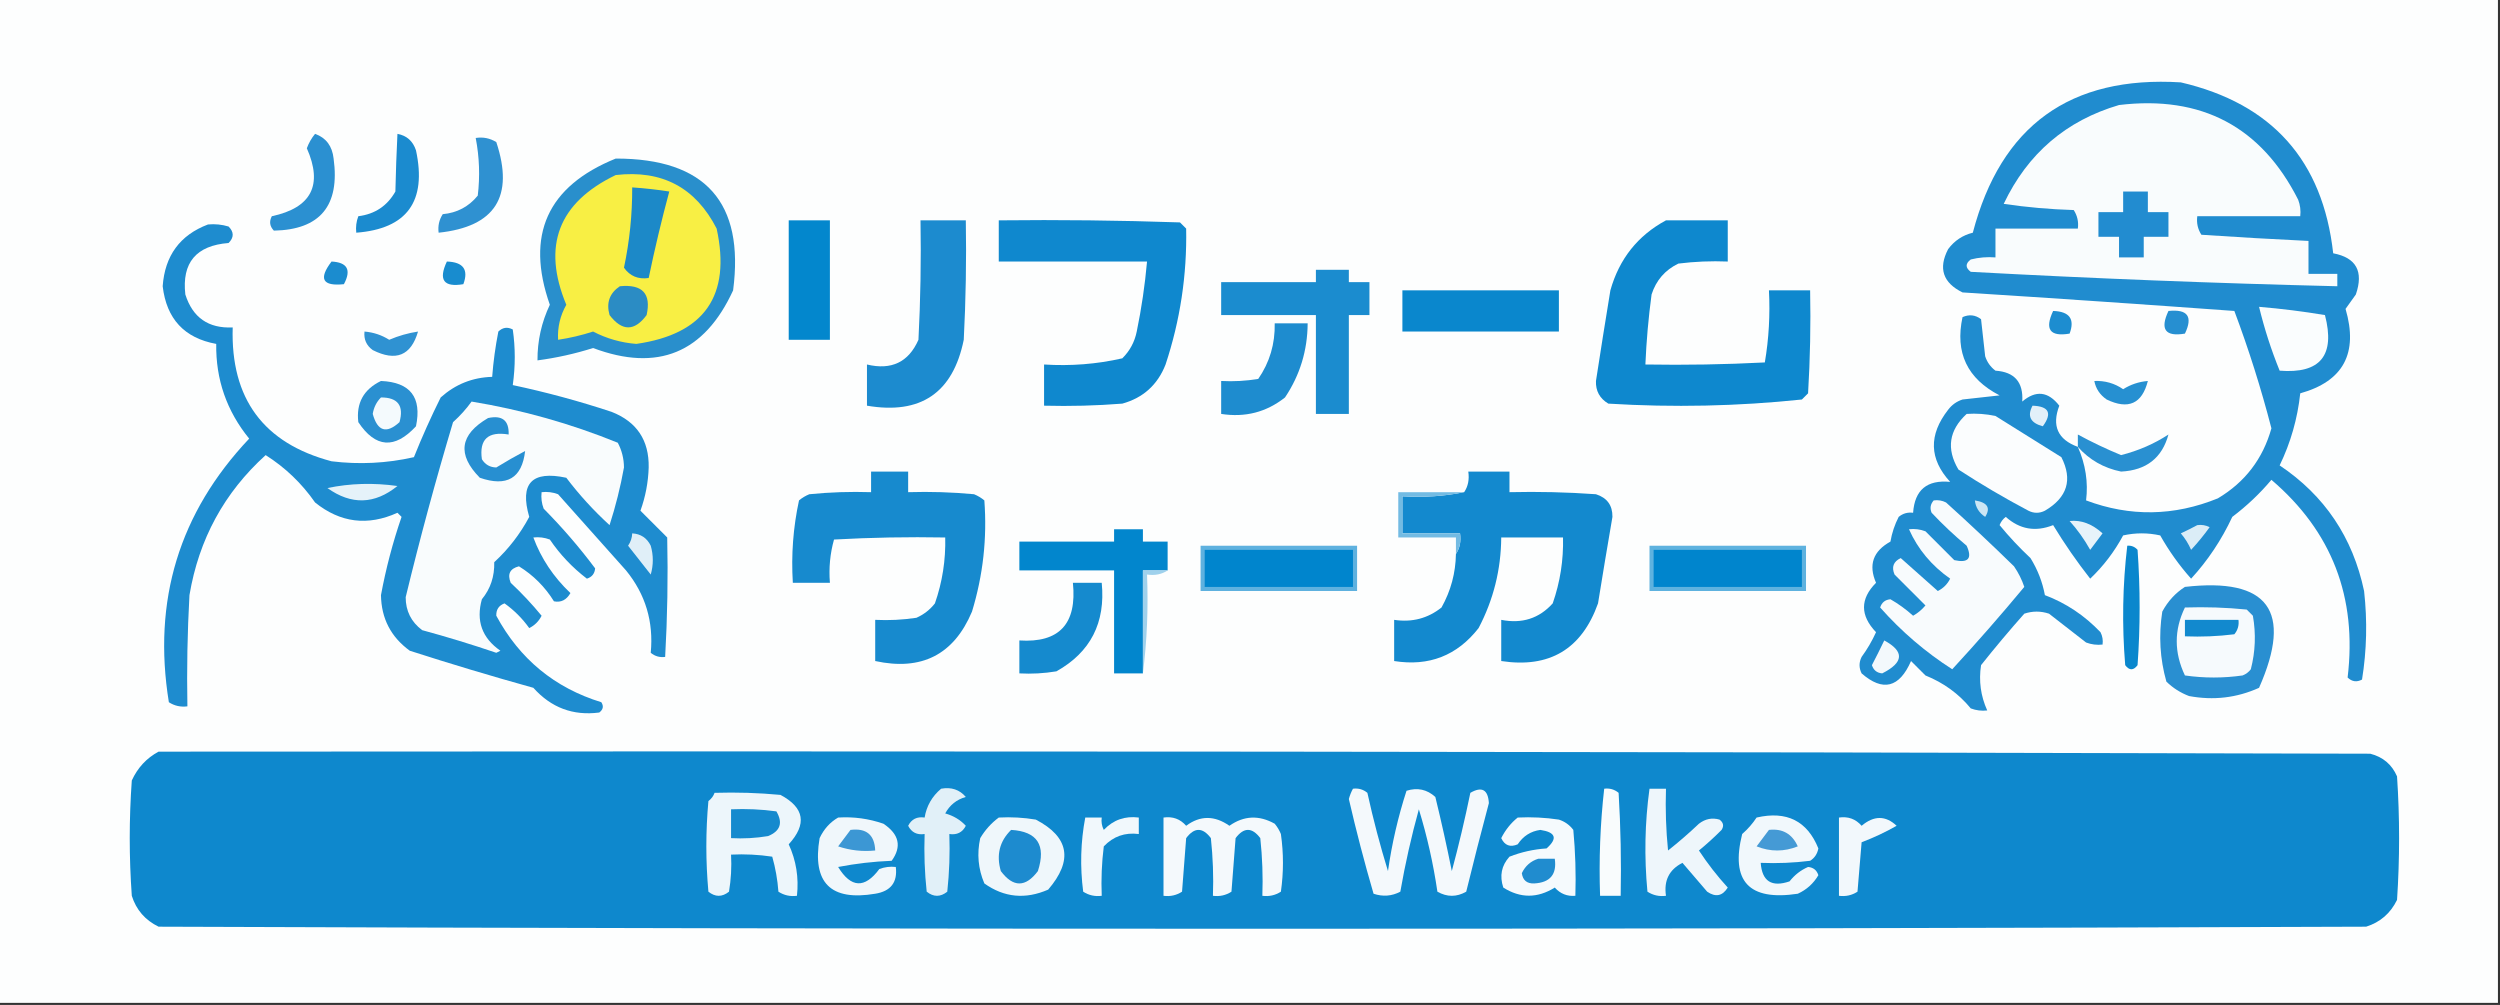 <?xml version="1.0" encoding="UTF-8"?>
<!DOCTYPE svg PUBLIC "-//W3C//DTD SVG 1.1//EN" "http://www.w3.org/Graphics/SVG/1.1/DTD/svg11.dtd">
<svg xmlns="http://www.w3.org/2000/svg" version="1.1" width="607px" height="244px" style="shape-rendering:geometricPrecision; text-rendering:geometricPrecision; image-rendering:optimizeQuality; fill-rule:evenodd; clip-rule:evenodd" xmlns:xlink="http://www.w3.org/1999/xlink">
<rect width="100%" height="100%" fill="#333333" stroke="none"/>
<g><path style="opacity:1" fill="#fdfefe" d="M -0.5,-0.5 C 201.833,-0.5 404.167,-0.5 606.5,-0.5C 606.5,80.833 606.5,162.167 606.5,243.5C 404.167,243.5 201.833,243.5 -0.5,243.5C -0.5,162.167 -0.5,80.833 -0.5,-0.5 Z"/></g>
<g><path style="opacity:1" fill="#208ccf" d="M 504.5,108.5 C 506.378,112.758 507.044,117.091 506.5,121.5C 517.172,125.502 527.838,125.336 538.5,121C 545.094,117.072 549.427,111.405 551.5,104C 549.004,94.344 546.004,84.844 542.5,75.5C 520.515,73.899 498.515,72.399 476.5,71C 471.744,68.661 470.577,65.161 473,60.5C 474.532,58.438 476.532,57.104 479,56.5C 485.815,30.506 502.648,18.34 529.5,20C 551.649,25.157 563.982,38.99 566.5,61.5C 572.095,62.56 573.929,65.894 572,71.5C 571.173,72.662 570.34,73.829 569.5,75C 572.644,85.748 568.977,92.581 558.5,95.5C 557.841,101.64 556.174,107.474 553.5,113C 564.419,120.315 571.253,130.482 574,143.5C 574.812,150.747 574.646,157.914 573.5,165C 572.216,165.684 571.049,165.517 570,164.5C 572.352,145.035 566.186,129.035 551.5,116.5C 548.704,119.829 545.537,122.829 542,125.5C 539.378,131.107 536.045,136.107 532,140.5C 529.142,137.295 526.642,133.795 524.5,130C 521.5,129.333 518.5,129.333 515.5,130C 513.377,133.951 510.711,137.451 507.5,140.5C 504.266,136.378 501.266,132.045 498.5,127.5C 494.222,129.199 490.389,128.533 487,125.5C 486.308,126.025 485.808,126.692 485.5,127.5C 487.817,130.317 490.317,132.984 493,135.5C 494.741,138.309 495.908,141.309 496.5,144.5C 501.615,146.426 506.115,149.426 510,153.5C 510.483,154.448 510.649,155.448 510.5,156.5C 509.127,156.657 507.793,156.49 506.5,156C 503.5,153.667 500.5,151.333 497.5,149C 495.5,148.333 493.5,148.333 491.5,149C 487.881,153.074 484.381,157.241 481,161.5C 480.415,165.322 480.915,168.989 482.5,172.5C 481.127,172.657 479.793,172.49 478.5,172C 475.582,168.446 471.915,165.779 467.5,164C 466.333,162.833 465.167,161.667 464,160.5C 461.159,166.997 457.159,167.997 452,163.5C 451.333,162.167 451.333,160.833 452,159.5C 453.366,157.63 454.533,155.63 455.5,153.5C 451.607,149.423 451.607,145.423 455.5,141.5C 453.607,137.159 454.774,133.826 459,131.5C 459.36,129.392 460.027,127.392 461,125.5C 462.011,124.663 463.178,124.33 464.5,124.5C 464.888,118.95 467.888,116.45 473.5,117C 468.399,111.445 468.232,105.612 473,99.5C 473.903,98.299 475.069,97.465 476.5,97C 479.5,96.667 482.5,96.333 485.5,96C 477.64,91.948 474.64,85.614 476.5,77C 478.112,76.28 479.612,76.446 481,77.5C 481.333,80.5 481.667,83.5 482,86.5C 482.465,87.931 483.299,89.097 484.5,90C 489.142,90.31 491.308,92.81 491,97.5C 494.294,94.689 497.294,95.022 500,98.5C 498.127,103.39 499.627,106.723 504.5,108.5 Z"/></g>
<g><path style="opacity:1" fill="#f9fcfd" d="M 514.5,25.5 C 534.526,23.092 549.026,30.759 558,48.5C 558.49,49.793 558.657,51.127 558.5,52.5C 550.167,52.5 541.833,52.5 533.5,52.5C 533.286,54.144 533.62,55.644 534.5,57C 543.166,57.583 551.833,58.083 560.5,58.5C 560.5,61.167 560.5,63.833 560.5,66.5C 562.833,66.5 565.167,66.5 567.5,66.5C 567.5,67.5 567.5,68.5 567.5,69.5C 537.818,68.781 508.151,67.614 478.5,66C 477.167,65 477.167,64 478.5,63C 480.473,62.505 482.473,62.338 484.5,62.5C 484.5,60.167 484.5,57.833 484.5,55.5C 491.167,55.5 497.833,55.5 504.5,55.5C 504.714,53.856 504.38,52.356 503.5,51C 497.804,50.83 492.138,50.33 486.5,49.5C 492.315,37.278 501.648,29.278 514.5,25.5 Z"/></g>
<g><path style="opacity:1" fill="#2b90d1" d="M 76.5,32.5 C 79.168,33.457 80.668,35.457 81,38.5C 82.567,49.94 77.734,55.774 66.5,56C 65.483,54.95 65.316,53.784 66,52.5C 75.612,50.441 78.446,44.941 74.5,36C 74.978,34.697 75.645,33.531 76.5,32.5 Z"/></g>
<g><path style="opacity:1" fill="#1b8bcf" d="M 96.5,32.5 C 98.752,32.916 100.252,34.249 101,36.5C 103.666,48.887 98.832,55.554 86.5,56.5C 86.343,55.127 86.51,53.793 87,52.5C 91.029,51.989 94.029,49.989 96,46.5C 96.104,41.733 96.271,37.066 96.5,32.5 Z"/></g>
<g><path style="opacity:1" fill="#2f91d1" d="M 115.5,33.5 C 117.288,33.215 118.955,33.548 120.5,34.5C 124.895,47.724 120.228,55.058 106.5,56.5C 106.286,54.856 106.62,53.356 107.5,52C 110.973,51.681 113.806,50.181 116,47.5C 116.564,42.806 116.397,38.14 115.5,33.5 Z"/></g>
<g><path style="opacity:1" fill="#298fcc" d="M 149.5,38.5 C 171.289,38.478 180.789,49.144 178,70.5C 171.013,85.718 159.679,90.385 144,84.5C 139.575,85.898 135.075,86.898 130.5,87.5C 130.474,82.772 131.474,78.272 133.5,74C 127.553,57.063 132.886,45.229 149.5,38.5 Z"/></g>
<g><path style="opacity:1" fill="#f8ef44" d="M 149.5,42.5 C 160.729,41.197 168.896,45.53 174,55.5C 177.557,71.783 171.057,81.117 154.5,83.5C 150.8,83.211 147.3,82.211 144,80.5C 141.209,81.406 138.376,82.073 135.5,82.5C 135.339,79.472 136.006,76.639 137.5,74C 131.558,59.716 135.558,49.216 149.5,42.5 Z"/></g>
<g><path style="opacity:1" fill="#1c89c8" d="M 153.5,45.5 C 156.518,45.704 159.518,46.037 162.5,46.5C 160.627,53.452 158.96,60.452 157.5,67.5C 154.944,67.868 152.944,67.034 151.5,65C 152.859,58.576 153.526,52.076 153.5,45.5 Z"/></g>
<g><path style="opacity:1" fill="#228cd0" d="M 515.5,46.5 C 517.5,46.5 519.5,46.5 521.5,46.5C 521.5,48.167 521.5,49.833 521.5,51.5C 523.167,51.5 524.833,51.5 526.5,51.5C 526.5,53.5 526.5,55.5 526.5,57.5C 524.5,57.5 522.5,57.5 520.5,57.5C 520.5,59.167 520.5,60.833 520.5,62.5C 518.5,62.5 516.5,62.5 514.5,62.5C 514.5,60.833 514.5,59.167 514.5,57.5C 512.833,57.5 511.167,57.5 509.5,57.5C 509.5,55.5 509.5,53.5 509.5,51.5C 511.5,51.5 513.5,51.5 515.5,51.5C 515.5,49.833 515.5,48.167 515.5,46.5 Z"/></g>
<g><path style="opacity:1" fill="#0387cd" d="M 191.5,53.5 C 194.833,53.5 198.167,53.5 201.5,53.5C 201.5,63.167 201.5,72.833 201.5,82.5C 198.167,82.5 194.833,82.5 191.5,82.5C 191.5,72.833 191.5,63.167 191.5,53.5 Z"/></g>
<g><path style="opacity:1" fill="#1c8bcf" d="M 223.5,53.5 C 227.167,53.5 230.833,53.5 234.5,53.5C 234.666,63.172 234.5,72.839 234,82.5C 231.38,95.399 223.547,100.732 210.5,98.5C 210.5,95.167 210.5,91.833 210.5,88.5C 216.44,89.931 220.607,87.931 223,82.5C 223.5,72.839 223.666,63.172 223.5,53.5 Z"/></g>
<g><path style="opacity:1" fill="#0f88ce" d="M 242.5,53.5 C 257.17,53.333 271.837,53.5 286.5,54C 287,54.5 287.5,55 288,55.5C 288.215,66.78 286.548,77.78 283,88.5C 281.073,93.428 277.573,96.594 272.5,98C 266.175,98.499 259.842,98.666 253.5,98.5C 253.5,95.167 253.5,91.833 253.5,88.5C 259.952,88.915 266.285,88.415 272.5,87C 274.317,85.2 275.484,83.034 276,80.5C 277.161,74.874 277.994,69.207 278.5,63.5C 266.5,63.5 254.5,63.5 242.5,63.5C 242.5,60.167 242.5,56.833 242.5,53.5 Z"/></g>
<g><path style="opacity:1" fill="#0e88ce" d="M 404.5,53.5 C 409.5,53.5 414.5,53.5 419.5,53.5C 419.5,56.833 419.5,60.167 419.5,63.5C 415.486,63.334 411.486,63.501 407.5,64C 404.272,65.563 402.105,68.063 401,71.5C 400.243,77.149 399.743,82.816 399.5,88.5C 409.172,88.666 418.839,88.5 428.5,88C 429.475,82.259 429.808,76.425 429.5,70.5C 432.833,70.5 436.167,70.5 439.5,70.5C 439.666,78.84 439.5,87.173 439,95.5C 438.5,96 438,96.5 437.5,97C 421.926,98.635 406.259,98.968 390.5,98C 388.406,96.745 387.406,94.912 387.5,92.5C 388.631,85.154 389.797,77.82 391,70.5C 393.146,62.865 397.646,57.198 404.5,53.5 Z"/></g>
<g><path style="opacity:1" fill="#1e8ccf" d="M 50.5,54.5 C 52.199,54.34 53.866,54.507 55.5,55C 56.833,56.333 56.833,57.667 55.5,59C 47.624,59.617 44.124,63.783 45,71.5C 46.78,77.112 50.613,79.779 56.5,79.5C 55.975,96.788 63.975,107.621 80.5,112C 87.234,112.829 93.901,112.496 100.5,111C 102.477,106.066 104.643,101.232 107,96.5C 110.567,93.298 114.734,91.632 119.5,91.5C 119.781,87.812 120.281,84.145 121,80.5C 122.049,79.483 123.216,79.316 124.5,80C 125.144,84.414 125.144,88.914 124.5,93.5C 132.617,95.224 140.617,97.39 148.5,100C 154.619,102.4 157.619,106.9 157.5,113.5C 157.39,117.106 156.723,120.606 155.5,124C 157.6,126.1 159.767,128.267 162,130.5C 162.212,140.166 162.045,149.832 161.5,159.5C 160.178,159.67 159.011,159.337 158,158.5C 158.72,150.947 156.72,144.28 152,138.5C 146.5,132.333 141,126.167 135.5,120C 134.207,119.51 132.873,119.343 131.5,119.5C 131.343,120.873 131.51,122.207 132,123.5C 136.526,128.072 140.693,132.905 144.5,138C 144.387,139.28 143.72,140.113 142.5,140.5C 138.979,137.813 135.979,134.647 133.5,131C 132.207,130.51 130.873,130.343 129.5,130.5C 131.38,135.583 134.38,140.083 138.5,144C 137.534,145.678 136.201,146.345 134.5,146C 132.321,142.488 129.488,139.654 126,137.5C 123.812,138.059 123.146,139.393 124,141.5C 126.683,144.016 129.183,146.683 131.5,149.5C 130.833,150.833 129.833,151.833 128.5,152.5C 126.833,150.167 124.833,148.167 122.5,146.5C 121.119,147 120.453,148 120.5,149.5C 126.172,160.011 134.672,167.011 146,170.5C 146.617,171.449 146.451,172.282 145.5,173C 139.151,173.83 133.818,171.83 129.5,167C 119.429,164.198 109.429,161.198 99.5,158C 94.918,154.67 92.585,150.17 92.5,144.5C 93.697,138.047 95.363,131.714 97.5,125.5C 97.167,125.167 96.833,124.833 96.5,124.5C 89.288,127.765 82.621,126.932 76.5,122C 73.264,117.352 69.264,113.518 64.5,110.5C 54.442,119.609 48.276,130.942 46,144.5C 45.5,153.494 45.334,162.494 45.5,171.5C 43.856,171.714 42.356,171.38 41,170.5C 36.996,145.822 43.496,124.489 60.5,106.5C 55.042,99.792 52.375,92.125 52.5,83.5C 44.758,82.089 40.425,77.422 39.5,69.5C 40.03,62.075 43.697,57.075 50.5,54.5 Z"/></g>
<g><path style="opacity:1" fill="#1b8ccf" d="M 80.5,63.5 C 84.35,63.701 85.35,65.534 83.5,69C 78.289,69.546 77.289,67.713 80.5,63.5 Z"/></g>
<g><path style="opacity:1" fill="#188ccf" d="M 108.5,63.5 C 112.485,63.629 113.818,65.463 112.5,69C 107.728,69.81 106.395,67.977 108.5,63.5 Z"/></g>
<g><path style="opacity:1" fill="#1b8ccf" d="M 319.5,65.5 C 322.167,65.5 324.833,65.5 327.5,65.5C 327.5,66.5 327.5,67.5 327.5,68.5C 329.167,68.5 330.833,68.5 332.5,68.5C 332.5,71.167 332.5,73.833 332.5,76.5C 330.833,76.5 329.167,76.5 327.5,76.5C 327.5,84.5 327.5,92.5 327.5,100.5C 324.833,100.5 322.167,100.5 319.5,100.5C 319.5,92.5 319.5,84.5 319.5,76.5C 311.833,76.5 304.167,76.5 296.5,76.5C 296.5,73.833 296.5,71.167 296.5,68.5C 304.167,68.5 311.833,68.5 319.5,68.5C 319.5,67.5 319.5,66.5 319.5,65.5 Z"/></g>
<g><path style="opacity:1" fill="#2b8cc4" d="M 150.5,69.5 C 155.987,68.962 158.153,71.295 157,76.5C 154.048,80.481 151.048,80.481 148,76.5C 147.162,73.519 147.995,71.186 150.5,69.5 Z"/></g>
<g><path style="opacity:1" fill="#0a87cd" d="M 340.5,70.5 C 353.167,70.5 365.833,70.5 378.5,70.5C 378.5,73.833 378.5,77.167 378.5,80.5C 365.833,80.5 353.167,80.5 340.5,80.5C 340.5,77.167 340.5,73.833 340.5,70.5 Z"/></g>
<g><path style="opacity:1" fill="#fafdfe" d="M 548.5,74.5 C 553.852,74.946 559.185,75.613 564.5,76.5C 567.046,86.286 563.379,90.786 553.5,90C 551.446,84.95 549.78,79.783 548.5,74.5 Z"/></g>
<g><path style="opacity:1" fill="#1d8dd0" d="M 498.5,75.5 C 502.485,75.629 503.818,77.463 502.5,81C 497.728,81.81 496.395,79.977 498.5,75.5 Z"/></g>
<g><path style="opacity:1" fill="#268fd1" d="M 526.5,75.5 C 531.159,75.015 532.492,76.848 530.5,81C 525.728,81.81 524.395,79.977 526.5,75.5 Z"/></g>
<g><path style="opacity:1" fill="#1e8ccf" d="M 309.5,78.5 C 312.167,78.5 314.833,78.5 317.5,78.5C 317.463,85.083 315.629,91.083 312,96.5C 307.49,100.078 302.324,101.412 296.5,100.5C 296.5,97.833 296.5,95.167 296.5,92.5C 299.518,92.665 302.518,92.498 305.5,92C 308.274,87.991 309.607,83.491 309.5,78.5 Z"/></g>
<g><path style="opacity:1" fill="#2f92d2" d="M 88.5,80.5 C 90.675,80.682 92.675,81.349 94.5,82.5C 96.762,81.533 99.095,80.866 101.5,80.5C 99.8,86.342 96.134,87.842 90.5,85C 88.963,83.89 88.296,82.39 88.5,80.5 Z"/></g>
<g><path style="opacity:1" fill="#2690d1" d="M 508.5,92.5 C 511.09,92.396 513.423,93.063 515.5,94.5C 517.325,93.349 519.325,92.682 521.5,92.5C 520.092,98.035 516.758,99.535 511.5,97C 509.859,95.871 508.859,94.371 508.5,92.5 Z"/></g>
<g><path style="opacity:1" fill="#2a90d1" d="M 92.5,92.5 C 99.632,92.802 102.465,96.469 101,103.5C 95.833,109.092 91.167,108.759 87,102.5C 86.448,97.879 88.281,94.545 92.5,92.5 Z"/></g>
<g><path style="opacity:1" fill="#f4fafd" d="M 92.5,96.5 C 96.605,96.496 98.105,98.496 97,102.5C 93.828,105.388 91.661,104.722 90.5,100.5C 90.752,98.927 91.418,97.594 92.5,96.5 Z"/></g>
<g><path style="opacity:1" fill="#f9fcfd" d="M 114.5,97.5 C 126.718,99.513 138.552,102.846 150,107.5C 150.985,109.366 151.485,111.366 151.5,113.5C 150.649,118.236 149.483,122.902 148,127.5C 144.131,123.966 140.631,120.133 137.5,116C 129.131,114.201 126.131,117.368 128.5,125.5C 126.284,129.662 123.451,133.329 120,136.5C 120.093,139.956 119.093,142.956 117,145.5C 115.534,150.735 117.034,154.901 121.5,158C 121.167,158.167 120.833,158.333 120.5,158.5C 114.561,156.479 108.561,154.645 102.5,153C 99.833,151 98.5,148.333 98.5,145C 101.951,130.754 105.784,116.587 110,102.5C 111.707,100.963 113.207,99.296 114.5,97.5 Z"/></g>
<g><path style="opacity:1" fill="#e2f0f9" d="M 493.5,98.5 C 497.491,98.648 498.324,100.314 496,103.5C 492.98,102.7 492.146,101.033 493.5,98.5 Z"/></g>
<g><path style="opacity:1" fill="#fbfdfe" d="M 477.5,100.5 C 479.857,100.337 482.19,100.503 484.5,101C 489.833,104.333 495.167,107.667 500.5,111C 503.282,116.468 501.949,120.801 496.5,124C 495.167,124.667 493.833,124.667 492.5,124C 486.669,120.919 481.002,117.585 475.5,114C 472.532,108.971 473.199,104.471 477.5,100.5 Z"/></g>
<g><path style="opacity:1" fill="#278fd1" d="M 118.5,101.5 C 121.95,100.756 123.616,102.09 123.5,105.5C 118.499,104.671 116.332,106.671 117,111.5C 117.804,112.804 118.971,113.471 120.5,113.5C 122.847,112.058 125.18,110.724 127.5,109.5C 126.742,116.109 123.075,118.276 116.5,116C 110.947,110.366 111.613,105.533 118.5,101.5 Z"/></g>
<g><path style="opacity:1" fill="#2990d1" d="M 504.5,108.5 C 504.5,107.5 504.5,106.5 504.5,105.5C 507.857,107.329 511.357,108.996 515,110.5C 519.186,109.439 523.019,107.772 526.5,105.5C 524.953,111.196 521.119,114.196 515,114.5C 510.8,113.652 507.3,111.652 504.5,108.5 Z"/></g>
<g><path style="opacity:1" fill="#178ace" d="M 211.5,114.5 C 214.5,114.5 217.5,114.5 220.5,114.5C 220.5,116.167 220.5,117.833 220.5,119.5C 225.844,119.334 231.177,119.501 236.5,120C 237.416,120.374 238.25,120.874 239,121.5C 239.69,130.675 238.69,139.675 236,148.5C 231.604,158.949 223.77,162.949 212.5,160.5C 212.5,157.167 212.5,153.833 212.5,150.5C 215.85,150.665 219.183,150.498 222.5,150C 224.286,149.215 225.786,148.049 227,146.5C 228.803,141.318 229.636,135.984 229.5,130.5C 220.494,130.334 211.494,130.5 202.5,131C 201.544,134.394 201.211,137.894 201.5,141.5C 198.5,141.5 195.5,141.5 192.5,141.5C 192.08,134.716 192.58,128.05 194,121.5C 194.75,120.874 195.584,120.374 196.5,120C 201.489,119.501 206.489,119.334 211.5,119.5C 211.5,117.833 211.5,116.167 211.5,114.5 Z"/></g>
<g><path style="opacity:1" fill="#1389ce" d="M 353.5,134.5 C 354.451,133.081 354.784,131.415 354.5,129.5C 349.833,129.5 345.167,129.5 340.5,129.5C 340.5,126.5 340.5,123.5 340.5,120.5C 345.695,120.821 350.695,120.487 355.5,119.5C 356.451,118.081 356.784,116.415 356.5,114.5C 359.833,114.5 363.167,114.5 366.5,114.5C 366.5,116.167 366.5,117.833 366.5,119.5C 373.508,119.334 380.508,119.5 387.5,120C 390.203,120.865 391.536,122.699 391.5,125.5C 390.297,132.499 389.13,139.499 388,146.5C 384.037,157.625 376.204,162.291 364.5,160.5C 364.5,157.167 364.5,153.833 364.5,150.5C 369.535,151.498 373.702,150.165 377,146.5C 378.803,141.318 379.636,135.984 379.5,130.5C 374.5,130.5 369.5,130.5 364.5,130.5C 364.444,138.295 362.611,145.629 359,152.5C 353.787,159.184 346.954,161.851 338.5,160.5C 338.5,157.167 338.5,153.833 338.5,150.5C 342.839,151.154 346.673,150.154 350,147.5C 352.26,143.46 353.427,139.127 353.5,134.5 Z"/></g>
<g><path style="opacity:1" fill="#e5f2f9" d="M 79.5,118.5 C 84.985,117.348 90.651,117.182 96.5,118C 90.966,122.481 85.299,122.647 79.5,118.5 Z"/></g>
<g><path style="opacity:1" fill="#f8fbfd" d="M 469.5,121.5 C 470.552,121.351 471.552,121.517 472.5,122C 478.095,127.051 483.595,132.218 489,137.5C 490.076,139.067 490.909,140.734 491.5,142.5C 485.811,149.352 479.978,156.018 474,162.5C 467.493,158.323 461.66,153.323 456.5,147.5C 456.887,146.28 457.72,145.613 459,145.5C 460.963,146.625 462.796,147.959 464.5,149.5C 465.646,148.855 466.646,148.022 467.5,147C 465,144.5 462.5,142 460,139.5C 459.217,137.681 459.717,136.348 461.5,135.5C 464.5,138.167 467.5,140.833 470.5,143.5C 471.833,142.833 472.833,141.833 473.5,140.5C 468.982,137.33 465.649,133.33 463.5,128.5C 464.873,128.343 466.207,128.51 467.5,129C 469.833,131.333 472.167,133.667 474.5,136C 477.914,136.757 478.914,135.59 477.5,132.5C 474.516,130.016 471.682,127.35 469,124.5C 468.53,123.423 468.697,122.423 469.5,121.5 Z"/></g>
<g><path style="opacity:1" fill="#cce6f4" d="M 479.5,121.5 C 482.564,121.981 483.398,123.314 482,125.5C 480.519,124.529 479.685,123.196 479.5,121.5 Z"/></g>
<g><path style="opacity:1" fill="#e7f3fa" d="M 502.5,126.5 C 505.315,126.204 507.982,127.204 510.5,129.5C 509.5,130.833 508.5,132.167 507.5,133.5C 506.057,130.923 504.39,128.59 502.5,126.5 Z"/></g>
<g><path style="opacity:1" fill="#0286cd" d="M 283.5,138.5 C 281.5,138.5 279.5,138.5 277.5,138.5C 277.5,146.833 277.5,155.167 277.5,163.5C 275.167,163.5 272.833,163.5 270.5,163.5C 270.5,155.167 270.5,146.833 270.5,138.5C 262.833,138.5 255.167,138.5 247.5,138.5C 247.5,136.167 247.5,133.833 247.5,131.5C 255.167,131.5 262.833,131.5 270.5,131.5C 270.5,130.5 270.5,129.5 270.5,128.5C 272.833,128.5 275.167,128.5 277.5,128.5C 277.5,129.5 277.5,130.5 277.5,131.5C 279.5,131.5 281.5,131.5 283.5,131.5C 283.5,133.833 283.5,136.167 283.5,138.5 Z"/></g>
<g><path style="opacity:1" fill="#dbedf7" d="M 533.5,127.5 C 534.552,127.351 535.552,127.517 536.5,128C 535.12,129.925 533.62,131.759 532,133.5C 531.365,132.034 530.531,130.7 529.5,129.5C 530.949,128.828 532.282,128.161 533.5,127.5 Z"/></g>
<g><path style="opacity:1" fill="#73bbe3" d="M 355.5,119.5 C 350.695,120.487 345.695,120.821 340.5,120.5C 340.5,123.5 340.5,126.5 340.5,129.5C 345.167,129.5 349.833,129.5 354.5,129.5C 354.784,131.415 354.451,133.081 353.5,134.5C 353.5,133.167 353.5,131.833 353.5,130.5C 348.833,130.5 344.167,130.5 339.5,130.5C 339.5,126.833 339.5,123.167 339.5,119.5C 344.833,119.5 350.167,119.5 355.5,119.5 Z"/></g>
<g><path style="opacity:1" fill="#e0eff8" d="M 153.5,129.5 C 155.582,129.624 157.082,130.624 158,132.5C 158.667,134.833 158.667,137.167 158,139.5C 156.167,137.167 154.333,134.833 152.5,132.5C 153.127,131.583 153.461,130.583 153.5,129.5 Z"/></g>
<g><path style="opacity:1" fill="#0a87cd" d="M 516.5,132.5 C 517.496,132.414 518.329,132.748 519,133.5C 519.667,142.833 519.667,152.167 519,161.5C 518,162.833 517,162.833 516,161.5C 515.194,151.756 515.361,142.089 516.5,132.5 Z"/></g>
<g><path style="opacity:1" fill="#9fd1ec" d="M 283.5,138.5 C 282.081,139.451 280.415,139.784 278.5,139.5C 278.826,147.684 278.492,155.684 277.5,163.5C 277.5,155.167 277.5,146.833 277.5,138.5C 279.5,138.5 281.5,138.5 283.5,138.5 Z"/></g>
<g><path style="opacity:1" fill="#158ace" d="M 260.5,141.5 C 262.833,141.5 265.167,141.5 267.5,141.5C 268.455,151.19 264.789,158.357 256.5,163C 253.518,163.498 250.518,163.665 247.5,163.5C 247.5,160.833 247.5,158.167 247.5,155.5C 257.19,156.137 261.523,151.471 260.5,141.5 Z"/></g>
<g><path style="opacity:1" fill="#5eb1df" d="M 291.5,132.5 C 304.167,132.5 316.833,132.5 329.5,132.5C 329.5,136.167 329.5,139.833 329.5,143.5C 316.833,143.5 304.167,143.5 291.5,143.5C 291.5,139.833 291.5,136.167 291.5,132.5 Z"/></g>
<g><path style="opacity:1" fill="#0085cd" d="M 292.5,133.5 C 304.5,133.5 316.5,133.5 328.5,133.5C 328.5,136.5 328.5,139.5 328.5,142.5C 316.5,142.5 304.5,142.5 292.5,142.5C 292.5,139.5 292.5,136.5 292.5,133.5 Z"/></g>
<g><path style="opacity:1" fill="#5eb2df" d="M 400.5,132.5 C 413.167,132.5 425.833,132.5 438.5,132.5C 438.5,136.167 438.5,139.833 438.5,143.5C 425.833,143.5 413.167,143.5 400.5,143.5C 400.5,139.833 400.5,136.167 400.5,132.5 Z"/></g>
<g><path style="opacity:1" fill="#0085cd" d="M 401.5,133.5 C 413.5,133.5 425.5,133.5 437.5,133.5C 437.5,136.5 437.5,139.5 437.5,142.5C 425.5,142.5 413.5,142.5 401.5,142.5C 401.5,139.5 401.5,136.5 401.5,133.5 Z"/></g>
<g><path style="opacity:1" fill="#298fd1" d="M 530.5,142.5 C 550.754,140.173 556.754,148.339 548.5,167C 543.092,169.444 537.426,170.11 531.5,169C 529.413,168.208 527.579,167.041 526,165.5C 524.43,159.947 524.097,154.281 525,148.5C 526.36,145.977 528.193,143.977 530.5,142.5 Z"/></g>
<g><path style="opacity:1" fill="#f6fafd" d="M 530.5,147.5 C 535.511,147.334 540.511,147.501 545.5,148C 546,148.5 546.5,149 547,149.5C 547.772,153.89 547.606,158.223 546.5,162.5C 545.975,163.192 545.308,163.692 544.5,164C 539.833,164.667 535.167,164.667 530.5,164C 527.851,158.437 527.851,152.937 530.5,147.5 Z"/></g>
<g><path style="opacity:1" fill="#1289ce" d="M 530.5,150.5 C 534.833,150.5 539.167,150.5 543.5,150.5C 543.67,151.822 543.337,152.989 542.5,154C 538.514,154.499 534.514,154.666 530.5,154.5C 530.5,153.167 530.5,151.833 530.5,150.5 Z"/></g>
<g><path style="opacity:1" fill="#f3f9fc" d="M 457.5,155.5 C 462.432,158.174 462.265,160.841 457,163.5C 455.72,163.387 454.887,162.72 454.5,161.5C 455.559,159.466 456.559,157.466 457.5,155.5 Z"/></g>
<g><path style="opacity:1" fill="#0e88cd" d="M 38.5,182.5 C 217.5,182.333 396.5,182.5 575.5,183C 578.583,183.786 580.749,185.619 582,188.5C 582.667,198.5 582.667,208.5 582,218.5C 580.413,221.756 577.913,223.923 574.5,225C 395.833,225.667 217.167,225.667 38.5,225C 35.244,223.413 33.077,220.913 32,217.5C 31.333,208.167 31.333,198.833 32,189.5C 33.425,186.394 35.592,184.06 38.5,182.5 Z"/></g>
<g><path style="opacity:1" fill="#edf6fb" d="M 173.5,192.5 C 178.844,192.334 184.177,192.501 189.5,193C 195.319,196.098 195.986,200.098 191.5,205C 193.312,208.922 193.979,213.089 193.5,217.5C 191.856,217.714 190.356,217.38 189,216.5C 188.782,213.574 188.282,210.74 187.5,208C 184.183,207.502 180.85,207.335 177.5,207.5C 177.665,210.518 177.498,213.518 177,216.5C 175.333,217.833 173.667,217.833 172,216.5C 171.333,209.167 171.333,201.833 172,194.5C 172.717,193.956 173.217,193.289 173.5,192.5 Z"/></g>
<g><path style="opacity:1" fill="#e1f0f8" d="M 228.5,191.5 C 230.977,191.051 232.977,191.717 234.5,193.5C 232.263,194.132 230.597,195.465 229.5,197.5C 231.51,198.065 233.176,199.065 234.5,200.5C 233.68,202.111 232.346,202.778 230.5,202.5C 230.666,207.179 230.499,211.845 230,216.5C 228.333,217.833 226.667,217.833 225,216.5C 224.501,211.845 224.334,207.179 224.5,202.5C 222.654,202.778 221.32,202.111 220.5,200.5C 221.32,198.889 222.654,198.222 224.5,198.5C 224.961,195.697 226.295,193.363 228.5,191.5 Z"/></g>
<g><path style="opacity:1" fill="#f4f9fc" d="M 328.5,191.5 C 329.822,191.33 330.989,191.663 332,192.5C 333.422,198.963 335.089,205.296 337,211.5C 337.949,204.842 339.449,198.342 341.5,192C 344.14,191.161 346.473,191.661 348.5,193.5C 349.96,199.466 351.293,205.466 352.5,211.5C 354.189,205.222 355.689,198.888 357,192.5C 359.8,190.882 361.3,191.715 361.5,195C 359.584,202.166 357.75,209.333 356,216.5C 353.667,217.833 351.333,217.833 349,216.5C 348.007,209.713 346.507,203.046 344.5,196.5C 342.681,203.07 341.181,209.737 340,216.5C 337.936,217.591 335.769,217.758 333.5,217C 331.29,209.425 329.29,201.759 327.5,194C 327.743,193.098 328.077,192.265 328.5,191.5 Z"/></g>
<g><path style="opacity:1" fill="#f9fcfd" d="M 389.5,191.5 C 390.822,191.33 391.989,191.663 393,192.5C 393.5,200.827 393.666,209.16 393.5,217.5C 391.833,217.5 390.167,217.5 388.5,217.5C 388.197,208.749 388.53,200.082 389.5,191.5 Z"/></g>
<g><path style="opacity:1" fill="#eef6fb" d="M 400.5,191.5 C 401.833,191.5 403.167,191.5 404.5,191.5C 404.334,196.511 404.501,201.511 405,206.5C 407.593,204.451 410.093,202.285 412.5,200C 414.044,198.813 415.711,198.48 417.5,199C 418.451,199.718 418.617,200.551 418,201.5C 416.22,203.293 414.387,204.96 412.5,206.5C 414.592,209.681 416.925,212.681 419.5,215.5C 418.214,217.571 416.547,217.904 414.5,216.5C 412.5,214.167 410.5,211.833 408.5,209.5C 405.278,211.14 403.944,213.807 404.5,217.5C 402.856,217.714 401.356,217.38 400,216.5C 399.199,208.088 399.366,199.755 400.5,191.5 Z"/></g>
<g><path style="opacity:1" fill="#158ace" d="M 177.5,196.5 C 181.182,196.335 184.848,196.501 188.5,197C 190.14,199.776 189.473,201.776 186.5,203C 183.518,203.498 180.518,203.665 177.5,203.5C 177.5,201.167 177.5,198.833 177.5,196.5 Z"/></g>
<g><path style="opacity:1" fill="#f0f7fb" d="M 203.5,198.5 C 207.273,198.263 210.94,198.763 214.5,200C 218.322,202.552 218.988,205.552 216.5,209C 212.129,209.172 207.796,209.672 203.5,210.5C 206.624,215.618 209.957,215.785 213.5,211C 214.793,210.51 216.127,210.343 217.5,210.5C 217.95,214.224 216.283,216.391 212.5,217C 201.667,218.833 197.167,214.333 199,203.5C 200.025,201.313 201.525,199.646 203.5,198.5 Z"/></g>
<g><path style="opacity:1" fill="#eff7fb" d="M 242.5,198.5 C 245.518,198.335 248.518,198.502 251.5,199C 259.595,203.228 260.595,208.895 254.5,216C 248.956,218.42 243.789,217.92 239,214.5C 237.496,210.961 237.163,207.295 238,203.5C 239.193,201.503 240.693,199.836 242.5,198.5 Z"/></g>
<g><path style="opacity:1" fill="#f1f8fc" d="M 263.5,198.5 C 264.833,198.5 266.167,198.5 267.5,198.5C 267.351,199.552 267.517,200.552 268,201.5C 270.305,199.07 273.138,198.07 276.5,198.5C 276.5,199.833 276.5,201.167 276.5,202.5C 273.138,202.07 270.305,203.07 268,205.5C 267.501,209.486 267.334,213.486 267.5,217.5C 265.856,217.714 264.356,217.38 263,216.5C 262.212,210.418 262.379,204.418 263.5,198.5 Z"/></g>
<g><path style="opacity:1" fill="#f4f9fc" d="M 282.5,198.5 C 284.722,198.178 286.556,198.845 288,200.5C 291.394,197.968 294.894,197.968 298.5,200.5C 302.012,198.026 305.679,197.859 309.5,200C 310.126,200.75 310.626,201.584 311,202.5C 311.667,207.167 311.667,211.833 311,216.5C 309.644,217.38 308.144,217.714 306.5,217.5C 306.666,212.821 306.499,208.155 306,203.5C 304,200.833 302,200.833 300,203.5C 299.667,207.833 299.333,212.167 299,216.5C 297.644,217.38 296.144,217.714 294.5,217.5C 294.666,212.821 294.499,208.155 294,203.5C 292,200.833 290,200.833 288,203.5C 287.667,207.833 287.333,212.167 287,216.5C 285.644,217.38 284.144,217.714 282.5,217.5C 282.5,211.167 282.5,204.833 282.5,198.5 Z"/></g>
<g><path style="opacity:1" fill="#f5fafd" d="M 368.5,198.5 C 371.85,198.335 375.183,198.502 378.5,199C 379.931,199.465 381.097,200.299 382,201.5C 382.499,206.823 382.666,212.156 382.5,217.5C 380.508,217.672 378.842,217.005 377.5,215.5C 373.299,218.128 369.133,218.128 365,215.5C 364.056,212.653 364.556,210.153 366.5,208C 369.377,206.873 372.377,206.206 375.5,206C 378.249,203.577 377.749,202.077 374,201.5C 371.672,201.817 369.839,202.984 368.5,205C 366.681,205.783 365.348,205.283 364.5,203.5C 365.508,201.501 366.841,199.834 368.5,198.5 Z"/></g>
<g><path style="opacity:1" fill="#f1f8fc" d="M 426.5,198.5 C 433.8,196.816 438.8,199.316 441.5,206C 441.245,207.326 440.578,208.326 439.5,209C 435.514,209.499 431.514,209.666 427.5,209.5C 427.822,213.976 430.156,215.476 434.5,214C 435.725,212.437 437.225,211.27 439,210.5C 440.28,210.613 441.113,211.28 441.5,212.5C 440.307,214.527 438.64,216.027 436.5,217C 424.63,218.801 420.13,213.968 423,202.5C 424.376,201.295 425.542,199.962 426.5,198.5 Z"/></g>
<g><path style="opacity:1" fill="#f2f8fc" d="M 446.5,198.5 C 448.722,198.178 450.556,198.845 452,200.5C 454.99,197.979 457.824,197.979 460.5,200.5C 457.854,202.018 455.021,203.351 452,204.5C 451.667,208.5 451.333,212.5 451,216.5C 449.644,217.38 448.144,217.714 446.5,217.5C 446.5,211.167 446.5,204.833 446.5,198.5 Z"/></g>
<g><path style="opacity:1" fill="#3c97d4" d="M 206.5,201.5 C 210.349,201.019 212.349,202.686 212.5,206.5C 209.428,206.817 206.428,206.484 203.5,205.5C 204.524,204.148 205.524,202.815 206.5,201.5 Z"/></g>
<g><path style="opacity:1" fill="#1d8bcf" d="M 245.5,201.5 C 251.867,201.872 254.034,205.206 252,211.5C 249,215.5 246,215.5 243,211.5C 241.861,207.579 242.695,204.246 245.5,201.5 Z"/></g>
<g><path style="opacity:1" fill="#459ad5" d="M 429.5,201.5 C 432.792,201.12 435.125,202.453 436.5,205.5C 433.167,206.833 429.833,206.833 426.5,205.5C 427.524,204.148 428.524,202.815 429.5,201.5 Z"/></g>
<g><path style="opacity:1" fill="#208ccf" d="M 373.5,208.5 C 374.833,208.5 376.167,208.5 377.5,208.5C 378.041,212.295 376.375,214.295 372.5,214.5C 370.734,214.566 369.734,213.732 369.5,212C 370.347,210.229 371.68,209.063 373.5,208.5 Z"/></g>
</svg>
